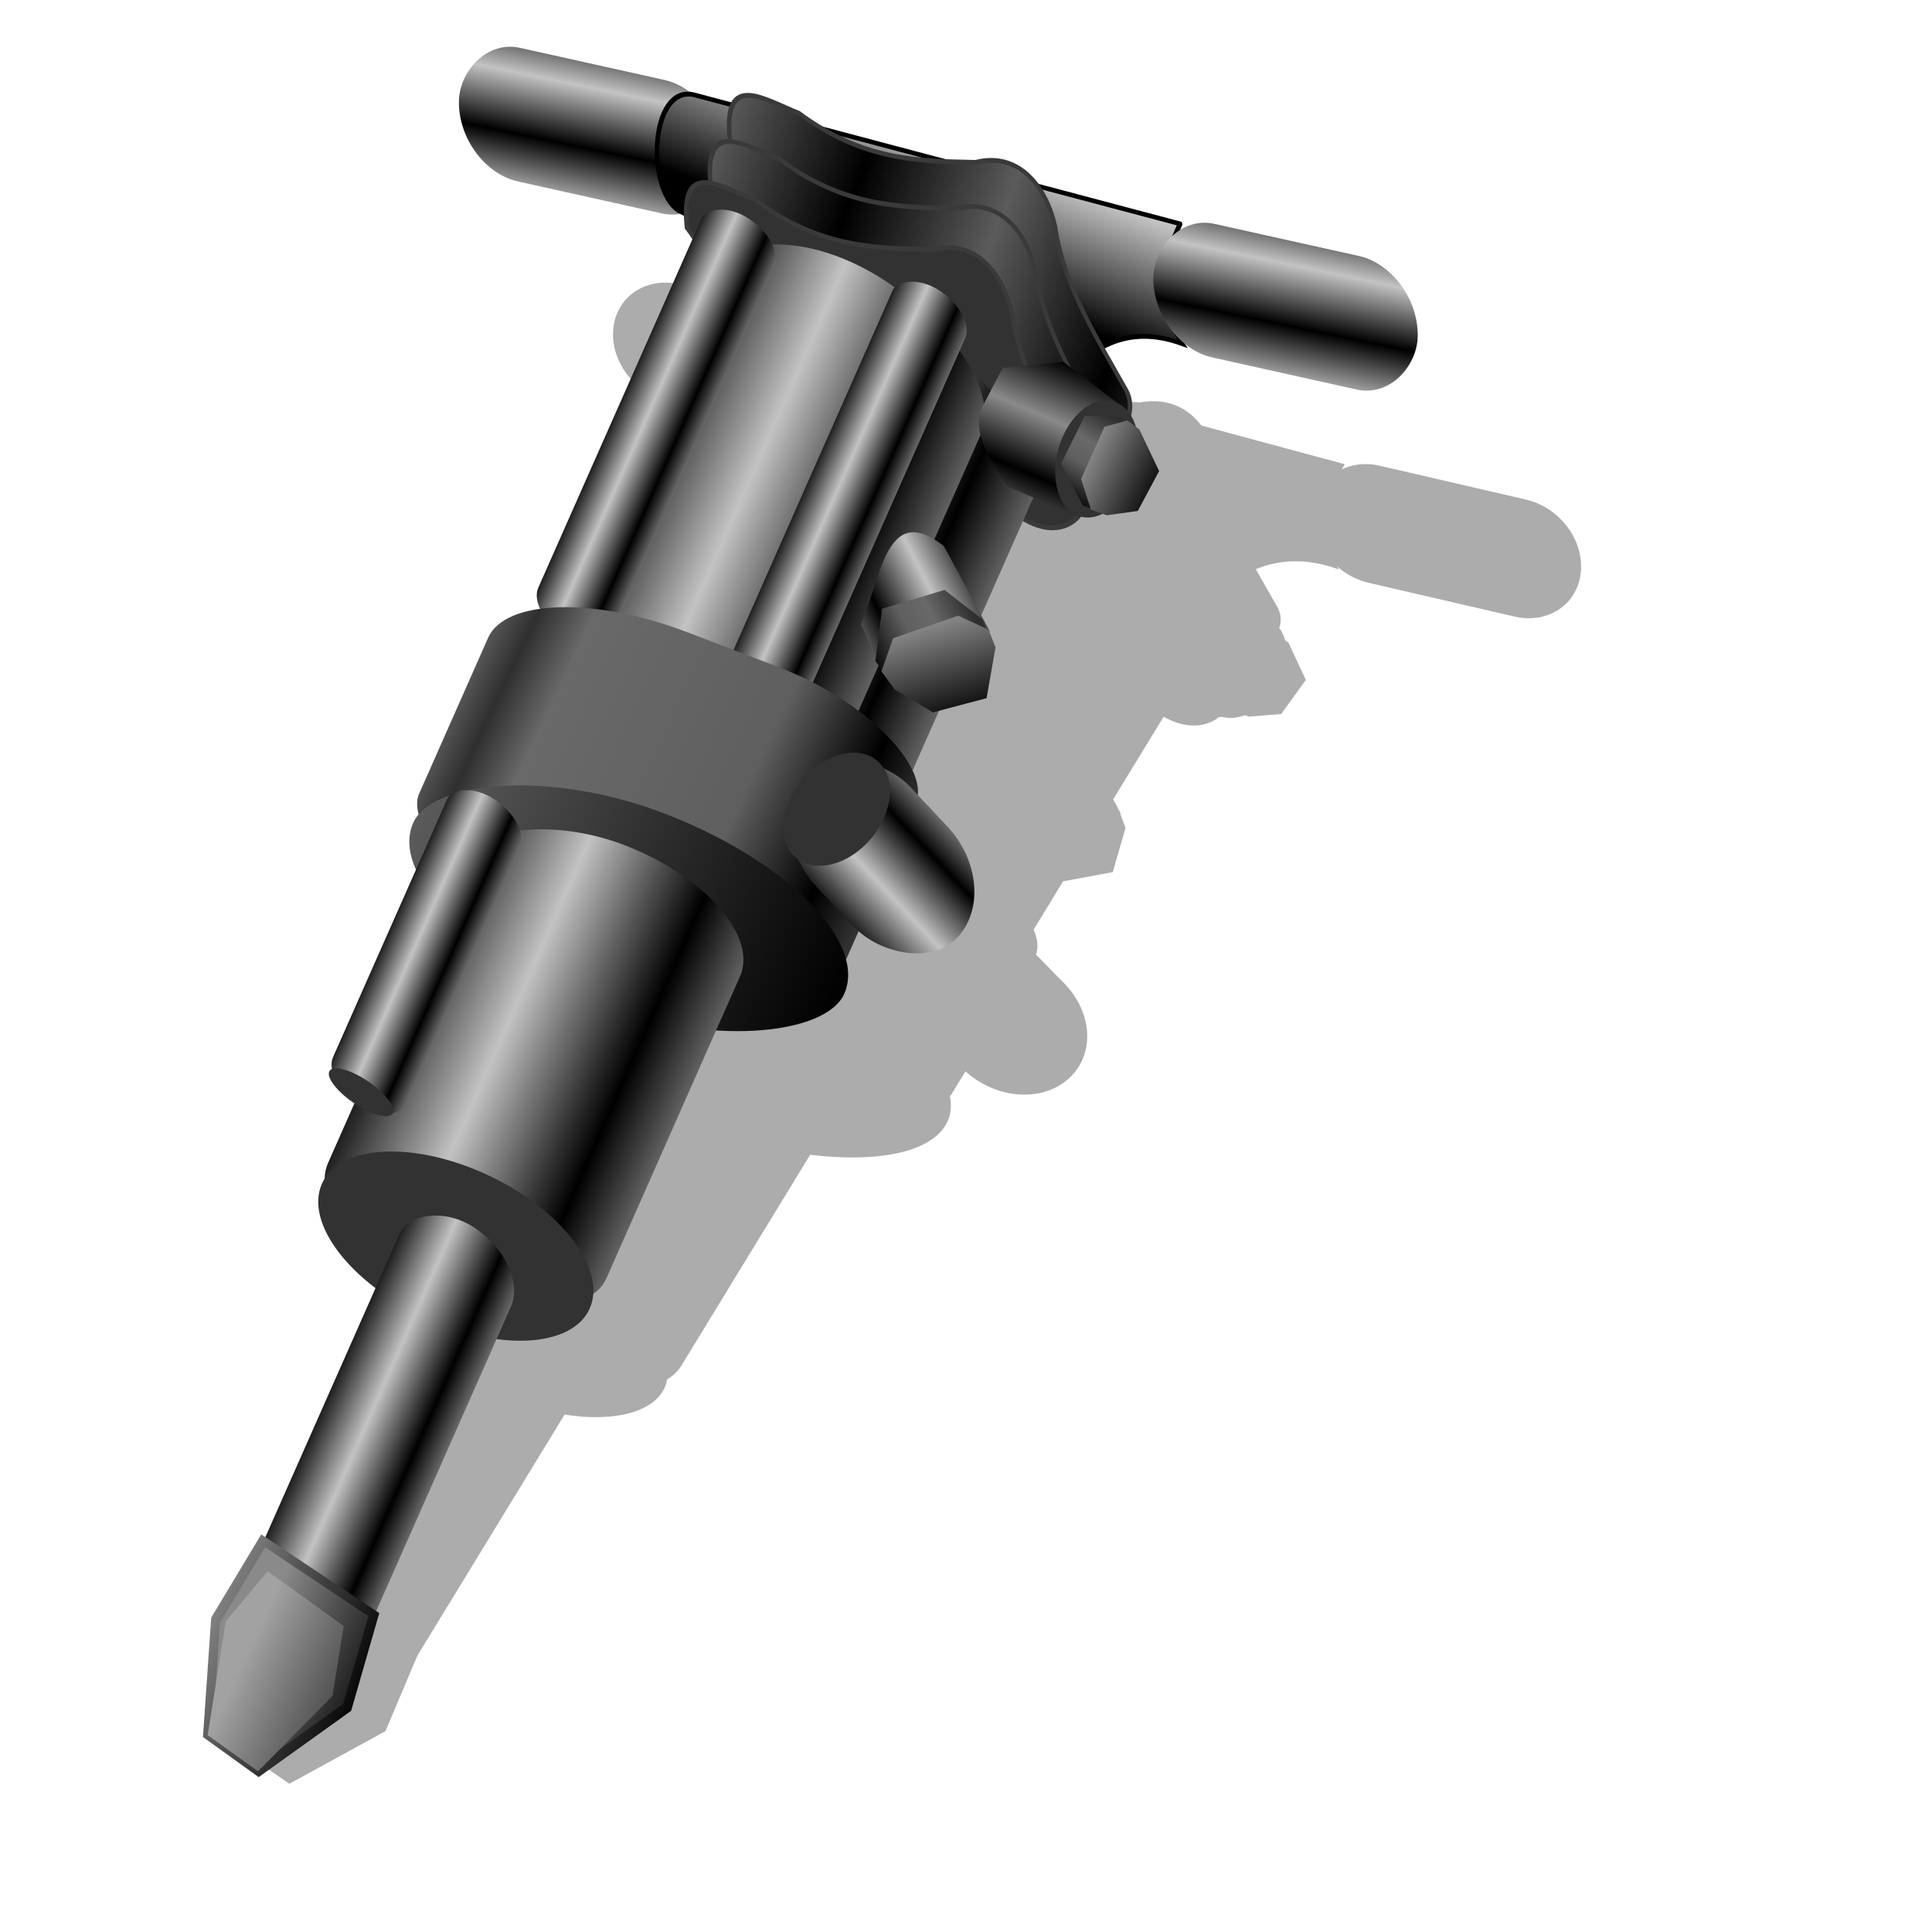 <?xml version="1.0" encoding="UTF-8" standalone="no"?>
<svg
   xmlns:dc="http://purl.org/dc/elements/1.1/"
   xmlns:cc="http://creativecommons.org/ns#"
   xmlns:rdf="http://www.w3.org/1999/02/22-rdf-syntax-ns#"
   xmlns:svg="http://www.w3.org/2000/svg"
   xmlns="http://www.w3.org/2000/svg"
   xmlns:xlink="http://www.w3.org/1999/xlink"
   xmlns:sodipodi="http://sodipodi.sourceforge.net/DTD/sodipodi-0.dtd"
   xmlns:inkscape="http://www.inkscape.org/namespaces/inkscape"
   viewBox="0 0 256 256"
   id="svg2"
   inkscape:version="0.91 r13725"
   width="256"
   height="256"
   sodipodi:docname="folder-development.svg"
   version="1.1">
  <sodipodi:namedview
     pagecolor="#ffffff"
     bordercolor="#666666"
     borderopacity="1"
     objecttolerance="10"
     gridtolerance="10"
     guidetolerance="10"
     inkscape:pageopacity="0"
     inkscape:pageshadow="2"
     inkscape:window-width="1920"
     inkscape:window-height="1056"
     id="namedview143"
     showgrid="false"
     inkscape:zoom="3.5351562"
     inkscape:cx="128"
     inkscape:cy="128"
     inkscape:window-x="0"
     inkscape:window-y="0"
     inkscape:window-maximized="1"
     inkscape:current-layer="svg2"
     inkscape:snap-global="false" />
  <defs
     id="defs4">
    <linearGradient
       id="linearGradient3968">
      <stop
         id="stop3970"
         stop-color="#2b2b2b"
         stop-opacity="1" />
      <stop
         id="stop3972"
         offset="1"
         stop-color="#a2a2a2"
         stop-opacity="1" />
    </linearGradient>
    <linearGradient
       id="linearGradient3895">
      <stop
         id="stop3897"
         stop-color="#000000"
         stop-opacity="1" />
      <stop
         offset="1"
         id="stop3899"
         stop-color="#8a8a8a"
         stop-opacity="1" />
    </linearGradient>
    <linearGradient
       id="linearGradient3879">
      <stop
         id="stop3881"
         stop-color="#2f2f2f"
         stop-opacity="1" />
      <stop
         id="stop3883"
         offset="0.33"
         stop-color="#696969"
         stop-opacity="1" />
      <stop
         id="stop3885"
         offset="0.573"
         stop-color="#5f5f5f"
         stop-opacity="1" />
      <stop
         offset="1"
         id="stop3887"
         stop-color="#000000"
         stop-opacity="1" />
    </linearGradient>
    <linearGradient
       id="linearGradient3789">
      <stop
         id="stop3791"
         stop-color="#000000"
         stop-opacity="1" />
      <stop
         offset="1"
         id="stop3793"
         stop-color="#5b5b5b"
         stop-opacity="1" />
    </linearGradient>
    <linearGradient
       id="linearGradient3777">
      <stop
         id="stop3779"
         stop-color="#2f2f2f"
         stop-opacity="1" />
      <stop
         offset="0.14"
         id="stop3785"
         stop-color="#696969"
         stop-opacity="1" />
      <stop
         offset="0.715"
         id="stop3783"
         stop-color="#5f5f5f"
         stop-opacity="1" />
      <stop
         id="stop3781"
         offset="1"
         stop-color="#000000"
         stop-opacity="1" />
    </linearGradient>
    <linearGradient
       id="linearGradient3757">
      <stop
         id="stop3759"
         stop-color="#000000"
         stop-opacity="1" />
      <stop
         offset="1"
         id="stop3761"
         stop-color="#c3c3c3"
         stop-opacity="1" />
    </linearGradient>
    <linearGradient
       inkscape:collect="always"
       xlink:href="#linearGradient3757"
       id="linearGradient3999"
       gradientUnits="userSpaceOnUse"
       gradientTransform="translate(-151.051,76.011)"
       spreadMethod="reflect"
       x1="127.57"
       y1="74.44"
       x2="127.76"
       y2="61.46" />
    <linearGradient
       inkscape:collect="always"
       xlink:href="#linearGradient3757"
       id="linearGradient4001"
       gradientUnits="userSpaceOnUse"
       gradientTransform="translate(-312.752,-40.268)"
       x1="159.25"
       y1="151.2"
       x2="165.83"
       y2="123.82" />
    <linearGradient
       inkscape:collect="always"
       xlink:href="#linearGradient3789"
       id="linearGradient4003"
       gradientUnits="userSpaceOnUse"
       gradientTransform="translate(-312.544,-51.679)"
       spreadMethod="reflect"
       x1="183.03"
       y1="156.31"
       x2="213.57"
       y2="158.8" />
    <linearGradient
       inkscape:collect="always"
       xlink:href="#linearGradient3789"
       id="linearGradient4005"
       gradientUnits="userSpaceOnUse"
       gradientTransform="translate(-312.752,-40.268)"
       spreadMethod="reflect"
       x1="183.03"
       y1="156.31"
       x2="213.57"
       y2="158.8" />
    <linearGradient
       inkscape:collect="always"
       xlink:href="#linearGradient3757"
       id="linearGradient4007"
       gradientUnits="userSpaceOnUse"
       gradientTransform="translate(-327.779,-34.258)"
       spreadMethod="reflect"
       x1="152.81"
       y1="215.3"
       x2="179.08"
       y2="215.3" />
    <linearGradient
       inkscape:collect="always"
       xlink:href="#linearGradient3757"
       id="linearGradient4009"
       gradientUnits="userSpaceOnUse"
       gradientTransform="translate(-312.752,-40.268)"
       spreadMethod="reflect"
       x1="152.81"
       y1="215.3"
       x2="179.08"
       y2="215.3" />
    <linearGradient
       inkscape:collect="always"
       xlink:href="#linearGradient3757"
       id="linearGradient4011"
       gradientUnits="userSpaceOnUse"
       gradientTransform="matrix(0.28,0,0,1.127,-159.411,-67.987)"
       spreadMethod="reflect"
       x1="152.81"
       y1="215.3"
       x2="179.08"
       y2="215.3" />
    <linearGradient
       inkscape:collect="always"
       xlink:href="#linearGradient3757"
       id="linearGradient4013"
       gradientUnits="userSpaceOnUse"
       gradientTransform="matrix(0.28,0,0,1.127,-201.004,-78.164)"
       spreadMethod="reflect"
       x1="152.81"
       y1="215.3"
       x2="179.08"
       y2="215.3" />
    <linearGradient
       inkscape:collect="always"
       xlink:href="#linearGradient3777"
       id="linearGradient4015"
       gradientUnits="userSpaceOnUse"
       gradientTransform="matrix(1.559,0,0,1,-117.109,85.388)"
       spreadMethod="reflect"
       x1="143.79"
       y1="215.67"
       x2="193.5"
       y2="216.39" />
    <linearGradient
       inkscape:collect="always"
       xlink:href="#linearGradient3789"
       id="linearGradient4017"
       gradientUnits="userSpaceOnUse"
       gradientTransform="matrix(0.991,0,0,1,-320.6,34.783)"
       x1="123.26"
       y1="272.26"
       x2="221.09"
       y2="272.26" />
    <linearGradient
       inkscape:collect="always"
       xlink:href="#linearGradient3757"
       id="linearGradient4019"
       gradientUnits="userSpaceOnUse"
       gradientTransform="matrix(1.021,0,0,1,-318.97,131.108)"
       spreadMethod="reflect"
       x1="152.81"
       y1="215.3"
       x2="179.08"
       y2="215.3" />
    <linearGradient
       inkscape:collect="always"
       xlink:href="#linearGradient3757"
       id="linearGradient4021"
       gradientUnits="userSpaceOnUse"
       gradientTransform="translate(-304.861,80.591)"
       spreadMethod="reflect"
       x1="127.57"
       y1="74.44"
       x2="127.76"
       y2="61.46" />
    <linearGradient
       inkscape:collect="always"
       xlink:href="#linearGradient3757"
       id="linearGradient4023"
       gradientUnits="userSpaceOnUse"
       gradientTransform="matrix(0.28,0,0,0.826,-159.853,128.588)"
       spreadMethod="reflect"
       x1="152.81"
       y1="215.3"
       x2="179.08"
       y2="215.3" />
    <linearGradient
       inkscape:collect="always"
       xlink:href="#linearGradient3757"
       id="linearGradient4025"
       gradientUnits="userSpaceOnUse"
       gradientTransform="translate(-310.05,-46.22)"
       spreadMethod="reflect"
       x1="142.87"
       y1="229.75"
       x2="135.09"
       y2="219.04" />
    <linearGradient
       inkscape:collect="always"
       xlink:href="#linearGradient3879"
       id="linearGradient4027"
       gradientUnits="userSpaceOnUse"
       gradientTransform="translate(-307.434,-47.461)"
       x1="122.42"
       y1="219.51"
       x2="139.31"
       y2="241.17" />
    <linearGradient
       inkscape:collect="always"
       xlink:href="#linearGradient3757"
       id="linearGradient4029"
       gradientUnits="userSpaceOnUse"
       gradientTransform="translate(-309.42,-46.198)"
       x1="115.02"
       y1="240.45"
       x2="137.32"
       y2="221.14" />
    <linearGradient
       inkscape:collect="always"
       xlink:href="#linearGradient3895"
       id="linearGradient4031"
       gradientUnits="userSpaceOnUse"
       gradientTransform="translate(-317.396,-41.283)"
       spreadMethod="reflect"
       x1="135.72"
       y1="180.78"
       x2="138.28"
       y2="167.89" />
    <linearGradient
       inkscape:collect="always"
       xlink:href="#linearGradient3879"
       id="linearGradient4033"
       gradientUnits="userSpaceOnUse"
       gradientTransform="matrix(0.625,0.506,-0.506,0.625,-160.001,-81.626)"
       x1="122.42"
       y1="219.51"
       x2="139.31"
       y2="241.17" />
    <linearGradient
       inkscape:collect="always"
       xlink:href="#linearGradient3757"
       id="linearGradient4035"
       gradientUnits="userSpaceOnUse"
       gradientTransform="matrix(0.625,0.506,-0.506,0.625,-161.88,-81.841)"
       x1="115.02"
       y1="240.45"
       x2="137.32"
       y2="221.14" />
    <linearGradient
       inkscape:collect="always"
       xlink:href="#linearGradient3757"
       id="linearGradient4037"
       gradientUnits="userSpaceOnUse"
       gradientTransform="matrix(0.523,0,0,0.466,80.767,-348.212)"
       spreadMethod="reflect"
       x1="152.81"
       y1="215.3"
       x2="179.08"
       y2="215.3" />
    <linearGradient
       inkscape:collect="always"
       xlink:href="#linearGradient3757"
       id="linearGradient4039"
       gradientUnits="userSpaceOnUse"
       gradientTransform="matrix(0.429,0,0,1.127,-216.878,162.973)"
       spreadMethod="reflect"
       x1="152.81"
       y1="215.3"
       x2="179.08"
       y2="215.3" />
    <linearGradient
       inkscape:collect="always"
       xlink:href="#linearGradient3895"
       id="linearGradient4041"
       gradientUnits="userSpaceOnUse"
       x1="-166.04"
       y1="466.08"
       x2="-136.61"
       y2="465.42" />
    <linearGradient
       inkscape:collect="always"
       xlink:href="#linearGradient3895"
       id="linearGradient4043"
       gradientUnits="userSpaceOnUse"
       x1="-163.03"
       y1="454.38"
       x2="-124.24"
       y2="454.38" />
    <linearGradient
       inkscape:collect="always"
       xlink:href="#linearGradient3968"
       id="linearGradient4045"
       gradientUnits="userSpaceOnUse"
       x1="-166.04"
       y1="466.08"
       x2="-136.61"
       y2="465.42" />
    <linearGradient
       id="linearGradient4378">
      <stop
         id="stop4380"
         stop-color="#595959"
         stop-opacity="1" />
      <stop
         offset="0.304"
         id="stop4382"
         stop-color="#5c5c5c"
         stop-opacity="1" />
      <stop
         id="stop4384"
         offset="0.561"
         stop-color="#a3a3a3"
         stop-opacity="1" />
      <stop
         id="stop4386"
         offset="1"
         stop-color="#5c5c5c"
         stop-opacity="1" />
    </linearGradient>
    <linearGradient
       id="linearGradient4310">
      <stop
         stop-opacity="1"
         stop-color="#cecece"
         id="stop4312" />
      <stop
         stop-opacity="1"
         stop-color="#3a3a3a"
         id="stop4314"
         offset="1" />
    </linearGradient>
    <linearGradient
       id="linearGradient4290">
      <stop
         id="stop4292"
         stop-color="#a8a8a8"
         stop-opacity="1" />
      <stop
         id="stop4294"
         offset="1"
         stop-color="#272727"
         stop-opacity="1" />
    </linearGradient>
    <linearGradient
       id="linearGradient4331">
      <stop
         stop-opacity="1"
         stop-color="#616161"
         id="stop4333" />
      <stop
         stop-opacity="1"
         stop-color="#cbcbcb"
         id="stop4335"
         offset="1" />
    </linearGradient>
    <linearGradient
       id="linearGradient4325">
      <stop
         stop-opacity="1"
         stop-color="#bababa"
         id="stop4327" />
      <stop
         stop-opacity="1"
         stop-color="#000000"
         id="stop4329"
         offset="1" />
    </linearGradient>
    <linearGradient
       id="linearGradient4319">
      <stop
         stop-opacity="1"
         stop-color="#a6a6a6"
         id="stop4321" />
      <stop
         stop-opacity="0"
         stop-color="#666666"
         offset="1"
         id="stop4323" />
    </linearGradient>
    <linearGradient
       id="linearGradient4297">
      <stop
         stop-opacity="1"
         stop-color="#9b9b9b"
         id="stop4299" />
      <stop
         stop-opacity="1"
         stop-color="#606060"
         id="stop4302"
         offset="0.5" />
      <stop
         stop-opacity="1"
         stop-color="#c6c6c6"
         offset="0.75"
         id="stop4305" />
      <stop
         stop-opacity="1"
         stop-color="#6d6d6d"
         offset="1"
         id="stop4307" />
    </linearGradient>
    <linearGradient
       id="linearGradient4372">
      <stop
         stop-opacity="1"
         stop-color="#8c8c8c"
         id="stop4374" />
      <stop
         stop-opacity="1"
         stop-color="#707070"
         offset="1"
         id="stop4376" />
    </linearGradient>
    <linearGradient
       id="linearGradient4342">
      <stop
         stop-opacity="1"
         stop-color="#828282"
         id="stop4344" />
      <stop
         stop-opacity="1"
         stop-color="#282828"
         offset="1"
         id="stop4346" />
    </linearGradient>
    <linearGradient
       id="linearGradient4336">
      <stop
         stop-opacity="1"
         stop-color="#616161"
         id="stop4338" />
      <stop
         stop-opacity="1"
         stop-color="#e4e4e4"
         offset="1"
         id="stop4340" />
    </linearGradient>
    <linearGradient
       id="linearGradient4299">
      <stop
         stop-opacity="1"
         stop-color="#ffffff"
         id="stop4301" />
      <stop
         stop-opacity="0"
         stop-color="#dddddd"
         id="stop4303"
         offset="1" />
    </linearGradient>
    <linearGradient
       id="linearGradient4293">
      <stop
         stop-opacity="0.646"
         stop-color="#d1d1d1"
         id="stop4295" />
      <stop
         stop-opacity="0"
         stop-color="#c9c9c9"
         offset="1"
         id="stop4297" />
    </linearGradient>
    <linearGradient
       id="linearGradient3877">
      <stop
         stop-opacity="1"
         stop-color="#212121"
         id="stop3879" />
      <stop
         stop-opacity="1"
         stop-color="#e4e4e4"
         id="stop3881-6"
         offset="1" />
    </linearGradient>
    <linearGradient
       id="linearGradient3871">
      <stop
         stop-opacity="1"
         stop-color="#d8d8d8"
         id="stop3873" />
      <stop
         stop-opacity="1"
         stop-color="#252525"
         offset="1"
         id="stop3875" />
    </linearGradient>
    <linearGradient
       id="linearGradient3863">
      <stop
         stop-opacity="1"
         stop-color="#aaaaaa"
         id="stop3865" />
      <stop
         stop-opacity="1"
         stop-color="#1d1d1d"
         offset="0.5"
         id="stop3350" />
      <stop
         stop-opacity="1"
         stop-color="#acacac"
         id="stop3352"
         offset="0.75" />
      <stop
         stop-opacity="1"
         stop-color="#878787"
         id="stop3867"
         offset="1" />
    </linearGradient>
    <linearGradient
       id="linearGradient3831">
      <stop
         stop-opacity="1"
         stop-color="#000000"
         id="stop3833" />
      <stop
         stop-opacity="1"
         stop-color="#a7a7a7"
         offset="1"
         id="stop3835" />
    </linearGradient>
    <linearGradient
       id="linearGradient3803">
      <stop
         stop-opacity="1"
         stop-color="#909090"
         id="stop3805" />
      <stop
         stop-opacity="1"
         stop-color="#000000"
         id="stop3807"
         offset="1" />
    </linearGradient>
    <linearGradient
       id="linearGradient2762">
      <stop
         id="stop2764"
         stop-color="white"
         stop-opacity="1" />
      <stop
         id="stop2770"
         offset="0.5"
         stop-color="white"
         stop-opacity="1" />
      <stop
         offset="0.75"
         id="stop2772"
         stop-color="black"
         stop-opacity="1" />
      <stop
         offset="1"
         id="stop2766"
         stop-color="#aaa"
         stop-opacity="1" />
    </linearGradient>
    <filter
       inkscape:collect="always"
       style="color-interpolation-filters:sRGB"
       id="filter4478"
       x="-0.013"
       width="1.027"
       y="-0.011"
       height="1.022">
      <feGaussianBlur
         inkscape:collect="always"
         stdDeviation="0.818"
         id="feGaussianBlur4480" />
    </filter>
  </defs>
  <path
     d="m 159.624,62.145 c -0.233,-0.005 -0.467,5.68e-4 -0.699,0.02 l -16.111,1.312 c -1.551,0.126 -2.811,0.791 -3.678,1.797 0.026,-0.238 0.052,-0.476 0.076,-0.715 l -16.113,0.658 c -2.013,-1.507 -4.53,-2.095 -7.193,-0.477 -1.087,0.31 -2.178,0.614 -3.275,0.902 l -13.836,0.564 c -0.964,-0.227 -1.963,-0.519 -2.998,-0.885 -3.014,-0.212 -6.829,-1.265 -7.197,1.301 l -4.396,0.18 c -0.032,0.003 -0.059,0.01 -0.09,0.014 -1.116,-0.467 -2.306,-0.687 -3.477,-0.592 l -16.109,1.312 c -3.722,0.303 -5.804,3.674 -4.668,7.557 1.136,3.883 5.049,6.764 8.771,6.461 l 16.109,-1.312 c 0.896,-0.073 1.693,-0.328 2.377,-0.721 l 0.152,0.025 c 0.138,0.423 0.303,0.877 0.523,1.387 0.344,0.243 0.664,0.488 0.963,0.736 l -4.926,41.631 c -0.083,0.704 0.264,1.457 0.883,2.145 -2.609,1.225 -4.273,2.843 -4.494,4.709 l -2.189,18.494 c -0.092,0.779 0.092,1.546 0.479,2.291 -0.095,0.304 -0.17,0.613 -0.207,0.928 l 0,0.004 c -0.197,1.664 0.482,3.3 1.82,4.828 l -2.631,22.236 c -0.049,0.417 0.056,0.852 0.271,1.281 a 4.159,1.414 17.08 0 0 -0.203,0.348 4.159,1.414 17.08 0 0 3.639,2.506 l -0.834,7.057 c -0.072,0.61 -0.006,1.215 0.17,1.811 a 16.164,8.512 8.139 0 0 -0.117,0.609 16.164,8.512 8.139 0 0 8.953,9.145 l -3.551,30.021 -0.055,-0.016 -2.422,9.795 2.877,12.285 6.422,2.154 7.268,-9.564 -0.186,-9.938 3.939,-33.316 a 16.164,8.512 8.139 0 0 8.785,-6.207 16.164,8.512 8.139 0 0 -0.092,-1.547 c 0.429,-0.643 0.716,-1.331 0.803,-2.064 l 3.457,-29.219 c 6.969,-1.448 11.781,-4.456 12.232,-8.271 l 0,-0.004 c 0.142,-1.201 -0.165,-2.39 -0.848,-3.533 0.027,-0.121 0.052,-0.244 0.066,-0.367 l 0.367,-3.104 c 4.215,2.051 8.815,0.972 10.537,-2.59 1.807,-3.737 -0.26,-8.742 -4.635,-11.221 l -4.074,-2.309 c -0.081,-0.97 -0.562,-1.915 -1.357,-2.809 l 0.791,-6.682 4.562,-2.852 -0.701,-5.594 -1.18,-1.484 0.045,-0.035 -1.387,-1.361 1.352,-11.426 c 2.959,0.706 4.831,-0.417 5.572,-1.992 l 0.184,0.02 0.014,-0.117 a 6.539,4.358 89.139 0 0 2.295,-1.006 l 0.471,0.021 3.117,-1.461 0.943,-4.852 -3.418,-3.715 -0.439,-0.154 a 6.539,4.358 89.139 0 0 -1.133,-1.217 c -0.075,-0.831 -0.413,-1.639 -1.029,-2.268 -1.314,-1.249 -2.648,-2.481 -3.959,-3.732 1.938,-1.952 4.53,-3.149 8.332,-2.951 -0.127,-0.108 -0.234,-0.215 -0.354,-0.322 1.246,0.608 2.602,0.913 3.936,0.805 l 16.109,-1.312 c 3.722,-0.303 5.804,-3.674 4.668,-7.557 -1.065,-3.64 -4.569,-6.4 -8.07,-6.48 z"
     id="rect4259"
     inkscape:connector-curvature="0"
     style="fill:#000000;fill-opacity:0.326;stroke:none;filter:url(#filter4478)"
     transform="matrix(1.162,0.359,-0.448,1.001,45.351,-53.091)" />
  <g
     id="g3976"
     transform="matrix(-0.551,-0.359,-0.234,0.529,66.751,-77.183)">
    <rect
       id="rect3845"
       width="58.55"
       height="28.324"
       x="-50.816"
       y="132.41"
       ry="14.162"
       rx="13.314"
       transform="matrix(0.926,0.377,-0.377,0.926,0,0)"
       style="fill:url(#linearGradient3999);fill-opacity:1;stroke:none" />
    <path
       sodipodi:nodetypes="ccccccc"
       inkscape:connector-curvature="0"
       id="path3825"
       d="m -192.835,71.101 101.452,36.515 c 8.95,3.668 1.164,24.312 -6.639,24.481 l -28.216,-3.734 -56.224,-7.676 c -3.012,-12.139 -7.362,-23.152 -20.747,-26.556 10.846,-6.199 10.254,-14.685 10.373,-23.029 z"
       style="fill:url(#linearGradient4001);fill-opacity:1;stroke:#000000;stroke-width:1;stroke-linecap:butt;stroke-linejoin:miter;stroke-opacity:1" />
    <path
       sodipodi:nodetypes="ccccccccc"
       inkscape:connector-curvature="0"
       id="path3821"
       d="m -169.598,87.283 c 4.505,-5.974 12.494,-10.142 19.917,-2.282 10.635,6.904 21.117,14.037 37.137,12.863 7.469,1.746 17.89,1.278 10.581,14.108 -10.744,4.596 -11.091,13.99 -15.353,21.577 l -58.506,-9.129 -10.996,1.452 c -12.384,0.969 -15.022,-11.754 -9.751,-15.56 9.866,-6.509 20.283,-12.284 26.971,-23.029 z"
       style="fill:url(#linearGradient4003);fill-opacity:1;stroke:#3a3a3a;stroke-width:1;stroke-linecap:butt;stroke-linejoin:miter;stroke-opacity:1" />
    <path
       d="m -169.806,98.694 c 4.505,-5.974 12.494,-10.142 19.917,-2.282 10.635,6.904 21.117,14.037 37.137,12.863 7.469,1.746 17.89,1.278 10.581,14.108 -10.744,4.596 -11.091,13.99 -15.353,21.577 l -58.506,-9.129 -10.996,1.452 c -12.384,0.969 -15.022,-11.754 -9.751,-15.56 9.866,-6.509 20.283,-12.284 26.971,-23.029 z"
       id="path3811"
       inkscape:connector-curvature="0"
       sodipodi:nodetypes="ccccccccc"
       style="fill:url(#linearGradient4005);fill-opacity:1;stroke:#3a3a3a;stroke-width:1;stroke-linecap:butt;stroke-linejoin:miter;stroke-opacity:1" />
    <path
       sodipodi:nodetypes="ccccccccc"
       inkscape:connector-curvature="0"
       id="path3801-0"
       d="m -168.768,109.69 c 4.505,-5.974 12.494,-10.142 19.917,-2.282 10.635,6.904 21.117,14.037 37.137,12.863 7.469,1.746 17.89,1.278 10.581,14.108 -10.744,4.596 -11.091,13.99 -15.353,21.577 l -58.506,-9.129 -10.996,1.452 c -12.384,0.969 -15.022,-11.754 -9.751,-15.56 9.866,-6.509 20.283,-12.284 26.971,-23.029 z"
       style="fill:#323232;fill-opacity:1;stroke:#3a3a3a;stroke-width:1;stroke-linecap:butt;stroke-linejoin:miter;stroke-opacity:1" />
    <rect
       id="rect3765"
       width="61.47"
       height="110.98"
       x="-188.05"
       y="125.55"
       ry="17.533"
       rx="30.735"
       style="fill:url(#linearGradient4007);fill-opacity:1;stroke:none" />
    <rect
       rx="30.735"
       ry="17.533"
       y="119.54"
       x="-173.02"
       height="110.98"
       width="61.47"
       id="rect3755"
       style="fill:url(#linearGradient4009);fill-opacity:1;stroke:none" />
    <rect
       rx="8.742"
       ry="5.987"
       id="rect3769"
       width="17.484"
       height="104.43"
       x="-120.56"
       y="124.73"
       style="fill:url(#linearGradient4011);fill-opacity:1;stroke:none" />
    <rect
       y="114.55"
       x="-162.16"
       height="104.43"
       width="17.484"
       id="rect3853"
       ry="5.987"
       rx="8.742"
       style="fill:url(#linearGradient4013);fill-opacity:1;stroke:none" />
    <rect
       transform="matrix(-0.972,-0.233,0,1,0,0)"
       id="rect3773"
       width="96.09"
       height="74.09"
       x="100.66"
       y="245.2"
       ry="17.533"
       rx="37.839"
       style="fill:url(#linearGradient4015);fill-opacity:1;stroke:none" />
    <rect
       rx="48.45"
       ry="23.22"
       transform="matrix(0.976,0.22,0,1,0,0)"
       y="283.82"
       x="-198.49"
       height="46.45"
       width="96.91"
       id="rect3787"
       style="fill:url(#linearGradient4017);fill-opacity:1;stroke:none" />
    <rect
       transform="matrix(0.98,0.2,0,1,0,0)"
       id="rect3797"
       width="62.745"
       height="110.98"
       x="-176.35"
       y="290.92"
       ry="17.533"
       rx="31.372"
       style="fill:url(#linearGradient4019);fill-opacity:1;stroke:none" />
    <rect
       transform="matrix(0.926,0.377,-0.377,0.926,0,0)"
       rx="13.314"
       ry="14.162"
       y="136.99"
       x="-204.63"
       height="28.324"
       width="58.55"
       id="rect3835"
       style="fill:url(#linearGradient4021);fill-opacity:1;stroke:none" />
    <rect
       y="269.86"
       x="-121.01"
       height="76.56"
       width="17.484"
       id="rect3849"
       ry="5.987"
       rx="8.742"
       style="fill:url(#linearGradient4023);fill-opacity:1;stroke:none" />
    <ellipse
       transform="translate(-312.205,-40.268)"
       id="path3857"
       cx="200.55"
       cy="383.99"
       rx="7.65"
       ry="3.01"
       style="fill:#323232;fill-opacity:1;stroke:none" />
    <path
       sodipodi:nodetypes="ccccc"
       inkscape:connector-curvature="0"
       id="path3859"
       d="m -190.918,174.393 15.561,-10.714 c 14.477,-1.48 9.088,13.884 9.034,25.671 l -7.79,6.44 z"
       style="fill:url(#linearGradient4025);fill-opacity:1;stroke:none" />
    <path
       inkscape:connector-curvature="0"
       id="path3869"
       d="m -191.369,175.571 2.708,-2.527 9.567,-0.903 10.108,11.552 -3.069,11.011 -3.971,1.805 -9.025,-0.361 -8.845,-9.567 z"
       style="fill:url(#linearGradient4027);fill-opacity:1;stroke:none" />
    <path
       sodipodi:nodetypes="ccccccccc"
       d="m -193.355,176.835 2.708,-2.527 6.859,1.083 10.289,12.635 -0.542,7.942 -3.971,1.805 -9.025,-0.361 -8.845,-9.567 z"
       id="path3889"
       inkscape:connector-curvature="0"
       style="fill:url(#linearGradient4029);fill-opacity:1;stroke:none" />
    <path
       sodipodi:nodetypes="ccccccc"
       inkscape:connector-curvature="0"
       id="path3893"
       d="m -198.063,114.051 15.556,-1.333 10.889,8.889 0.667,11.333 c -1.095,5.62 -6.184,8.387 -11.333,11.111 l -16,-3.111 z"
       style="fill:url(#linearGradient4031);fill-opacity:1;stroke:none" />
    <ellipse
       transform="matrix(1,0,0,0.953,-324.285,-33.376)"
       id="path3903"
       cx="127.56"
       cy="168.67"
       rx="8.222"
       ry="14.222"
       style="fill:#323232;fill-opacity:1;stroke:none" />
    <path
       d="m -200.307,116.445 2.97,-0.209 6.434,4.276 0.472,12.332 -7.487,5.328 -3.394,-0.881 -5.457,-4.791 -0.687,-10.452 z"
       id="path3905"
       inkscape:connector-curvature="0"
       style="fill:url(#linearGradient4033);fill-opacity:1;stroke:none" />
    <path
       inkscape:connector-curvature="0"
       id="path3907"
       d="m -202.187,116.23 2.97,-0.209 3.738,4.147 0.037,13.1 -4.356,4.689 -3.394,-0.881 -5.457,-4.791 -0.687,-10.452 z"
       sodipodi:nodetypes="ccccccccc"
       style="fill:url(#linearGradient4035);fill-opacity:1;stroke:none" />
    <rect
       transform="matrix(0.28,0.96,0.96,-0.28,0,0)"
       rx="16.317"
       ry="16.263"
       id="rect3913"
       width="32.635"
       height="43.22"
       x="153.28"
       y="-268.45"
       style="fill:url(#linearGradient4037);fill-opacity:1;stroke:none" />
    <ellipse
       transform="matrix(0.957,-0.289,0.289,0.957,-76.489,-39.571)"
       id="path3917"
       cx="-173.82"
       cy="227.56"
       rx="8.886"
       ry="15.05"
       style="fill:#323232;fill-opacity:1;stroke:none" />
    <ellipse
       transform="matrix(1.037,0.167,0,1,6.872,22.923)"
       id="path3919"
       cx="-143.61"
       cy="362.69"
       rx="29.07"
       ry="17.841"
       style="fill:#323232;fill-opacity:1;stroke:none" />
    <rect
       rx="13.4"
       ry="10.698"
       id="rect3940"
       width="26.801"
       height="104.43"
       x="-157.33"
       y="355.69"
       style="fill:url(#linearGradient4039);fill-opacity:1;stroke:none" />
    <path
       sodipodi:nodetypes="ccccccc"
       inkscape:connector-curvature="0"
       id="path3944"
       d="m -157.178,443.679 26.754,-0.334 2.341,21.403 -8.026,23.409 -12.374,0.669 -11.37,-23.744 z"
       stroke-miterlimit="4"
       style="fill:url(#linearGradient4041);fill-opacity:1;stroke:url(#linearGradient4043);stroke-width:2;stroke-linecap:butt;stroke-linejoin:miter;stroke-miterlimit:4;stroke-dasharray:none;stroke-opacity:1" />
    <path
       d="m -152.496,449.698 18.728,-1.003 3.679,15.049 -6.02,24.413 -12.374,0.669 -7.692,-24.078 z"
       id="path3966"
       inkscape:connector-curvature="0"
       sodipodi:nodetypes="ccccccc"
       style="fill:url(#linearGradient4045);fill-opacity:1;stroke:none" />
  </g>
  <g
     id="layer1"
     inkscape:label="1. réteg"
     transform="matrix(0.333,0,0,0.333,0.894,0.706)">
    <path
       style="font-style:normal;font-weight:bold;font-size:18px;font-family:'Bitstream Vera Sans';fill:#000000;fill-opacity:1;stroke:none;stroke-width:1;stroke-linecap:butt;stroke-linejoin:miter;stroke-opacity:1"
       inkscape:connector-curvature="0"
       id="text3905"
       d="m 14.673,-7.944 -5.291,0 -0.835,2.391 -3.401,0 4.86,-13.122 4.034,0 4.86,13.122 -3.401,0 -0.826,-2.391 m -4.447,-2.435 3.595,0 -1.793,-5.221 -1.802,5.221 m 10.406,-8.297 5.616,0 c 1.67,1.3e-5 2.95,0.372 3.841,1.116 0.896,0.738 1.345,1.793 1.345,3.164 -1.3e-5,1.377 -0.448,2.438 -1.345,3.182 -0.891,0.738 -2.171,1.107 -3.841,1.107 l -2.232,0 0,4.553 -3.384,0 0,-13.122 m 3.384,2.452 0,3.665 1.872,0 c 0.656,7e-6 1.163,-0.158 1.521,-0.475 0.357,-0.322 0.536,-0.776 0.536,-1.362 -9e-6,-0.586 -0.179,-1.037 -0.536,-1.354 -0.357,-0.316 -0.864,-0.475 -1.521,-0.475 l -1.872,0"
       font-style="normal"
       font-weight="bold"
       font-size="18" />
  </g>
  <g
     id="text4194"
     transform="translate(42.84,-66.358)"
     font-style="normal"
     word-spacing="0"
     line-height="125%"
     font-weight="bold"
     font-stretch="normal"
     letter-spacing="0"
     font-variant="normal"
     font-size="7.5"
     stroke-opacity="1"
     font-family="STIXIntegralsSm"
     fill="#000000"
     stroke="none"
     stroke-linejoin="miter"
     fill-opacity="1"
     stroke-linecap="butt"
     stroke-width="1">
    <path
       d="m -33.815,58.841 -2.205,0 -0.348,0.996 -1.417,0 2.025,-5.468 1.681,0 2.025,5.468 -1.417,0 -0.344,-0.996 z m -1.853,-1.014 1.498,0 -0.747,-2.175 -0.751,2.175 z"
       id="path4199"
       inkscape:connector-curvature="0" />
    <path
       d="m -31.332,54.369 2.34,0 q 1.044,0 1.6,0.465 0.56,0.461 0.56,1.318 0,0.861 -0.56,1.326 -0.557,0.461 -1.6,0.461 l -0.93,0 0,1.897 -1.41,0 0,-5.468 z m 1.41,1.022 0,1.527 0.78,0 q 0.41,0 0.634,-0.198 0.223,-0.201 0.223,-0.568 0,-0.366 -0.223,-0.564 -0.223,-0.198 -0.634,-0.198 l -0.78,0 z"
       id="path4201"
       inkscape:connector-curvature="0" />
  </g>
</svg>

